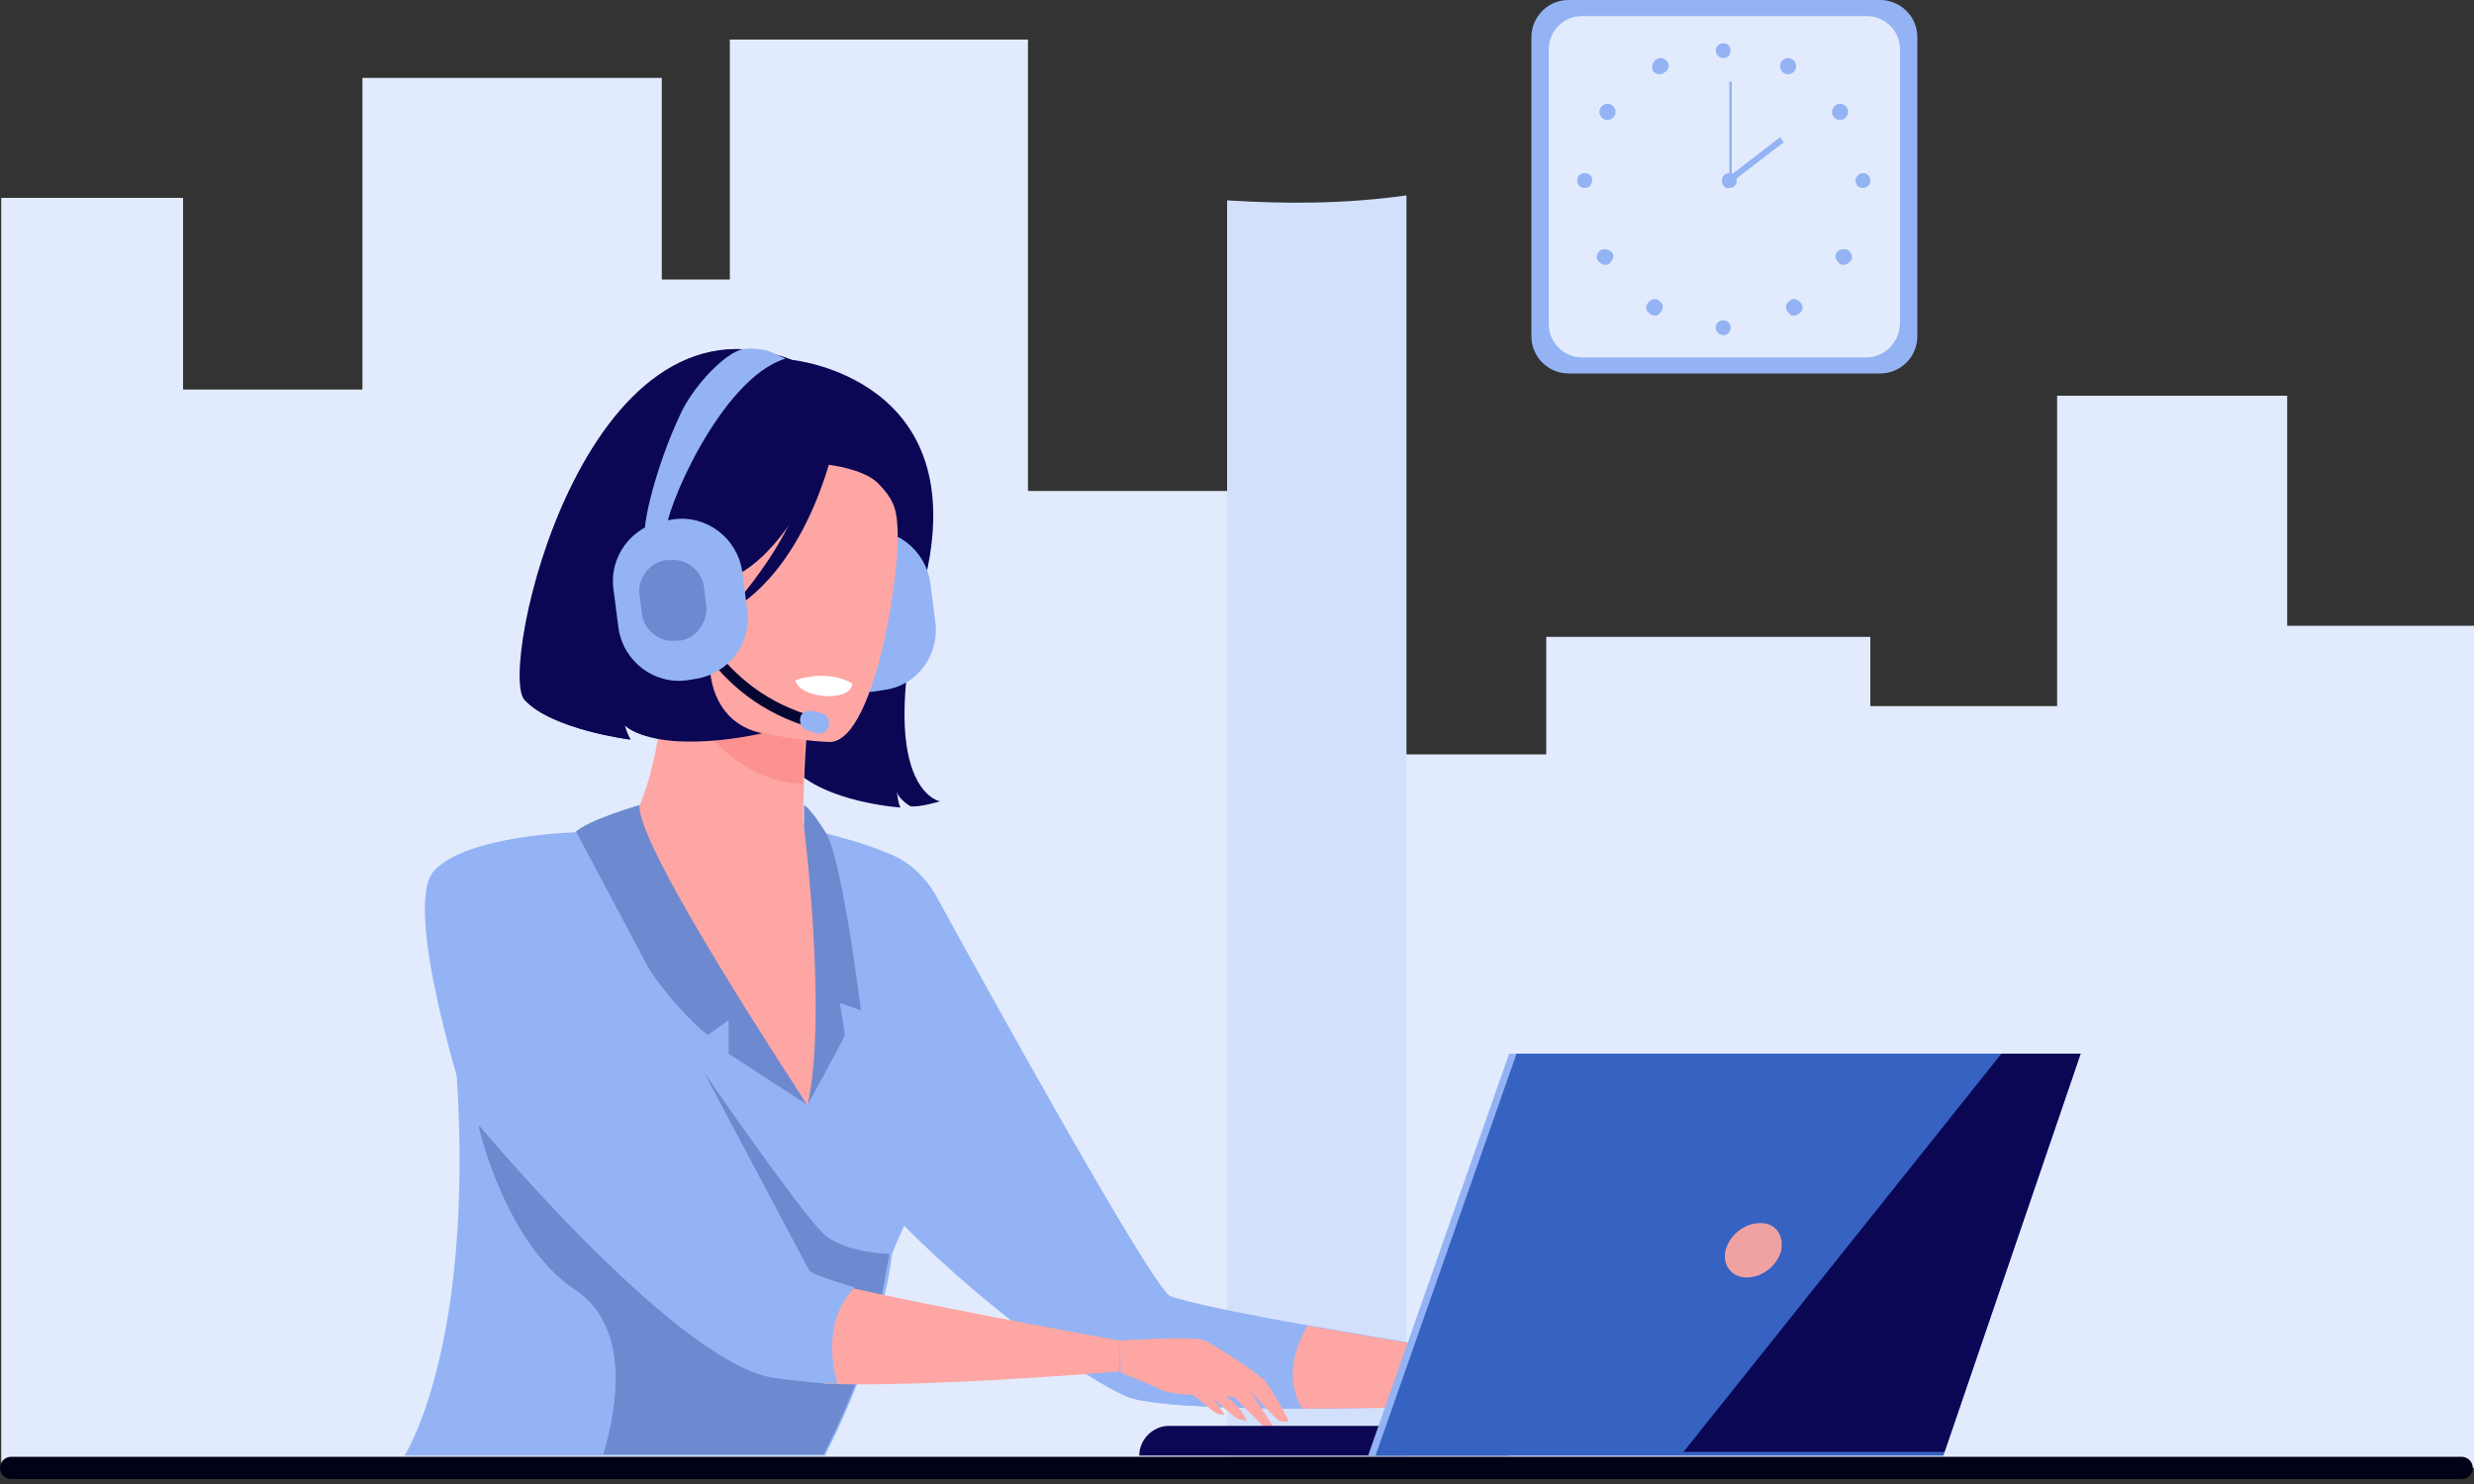<?xml version="1.0" encoding="UTF-8"?>
<svg width="200" height="120" viewBox="0 0 200 120" fill="none" xmlns="http://www.w3.org/2000/svg">
<rect x="0" y="0" width="200" height="120" fill="#333333" stroke="none"/>
<g clip-path="url(#clip0_13391_7284)">
<path d="M59 3.2V22.6H53.5V6.3H29.3V31.5H14.8V16H0.1V118.4L200 118.7V50.6H184.9V32H166.3V57.1H151.2V51.5H125V61H113.6V39.7H83.1V3.2H59Z" fill="#E2EBFD"/>
<path d="M152 30.2H126.8C125.2 30.2 123.8 28.9 123.8 27.2V3C123.8 1.4 125.1 0 126.8 0H152C153.6 0 155 1.3 155 3V27.2C155 28.8 153.7 30.2 152 30.2Z" fill="#93B3F4"/>
<path d="M150.9 28.9H127.9C126.4 28.9 125.2 27.7 125.2 26.2V4C125.2 2.5 126.4 1.3 127.9 1.3H150.9C152.4 1.3 153.6 2.5 153.6 4V26.1C153.6 27.6 152.4 28.9 150.9 28.9Z" fill="#E2EBFD"/>
<path d="M138.7 4.1C138.7 3.7 139 3.5 139.3 3.5C139.7 3.5 139.9 3.8 139.9 4.1C139.9 4.5 139.6 4.7 139.3 4.7C139 4.7 138.7 4.4 138.7 4.1Z" fill="#93B3F4"/>
<path d="M144 5C144.2 4.7 144.6 4.6 144.9 4.8C145.2 5 145.3 5.4 145.1 5.7C144.9 6 144.5 6.1 144.2 5.9C143.9 5.7 143.8 5.3 144 5Z" fill="#93B3F4"/>
<path d="M148.4 8.5C148.7 8.3 149.1 8.4 149.3 8.7C149.5 9 149.4 9.4 149.1 9.6C148.8 9.8 148.4 9.7 148.2 9.4C148 9.1 148.1 8.7 148.4 8.5Z" fill="#93B3F4"/>
<path d="M150.6 14C151 14 151.2 14.3 151.2 14.6C151.2 15 150.9 15.2 150.6 15.2C150.2 15.2 150 14.9 150 14.6C150 14.3 150.3 14 150.6 14Z" fill="#93B3F4"/>
<path d="M149.5 20.3C149.8 20.6 149.8 21 149.5 21.2C149.2 21.5 148.8 21.5 148.6 21.2C148.3 20.9 148.3 20.5 148.6 20.3C148.8 20.1 149.3 20.1 149.5 20.3Z" fill="#93B3F4"/>
<path d="M145.5 24.4C145.8 24.7 145.8 25.1 145.5 25.3C145.2 25.6 144.8 25.6 144.6 25.3C144.3 25 144.3 24.6 144.6 24.4C144.8 24.1 145.2 24.1 145.5 24.4Z" fill="#93B3F4"/>
<path d="M138.7 26.5C138.7 26.1 139 25.9 139.3 25.9C139.7 25.9 139.9 26.2 139.9 26.5C139.9 26.9 139.6 27.1 139.3 27.1C139 27.1 138.7 26.8 138.7 26.5Z" fill="#93B3F4"/>
<path d="M134.8 5C134.6 4.7 134.2 4.6 133.9 4.8C133.6 5 133.5 5.4 133.6 5.7C133.8 6 134.2 6.1 134.5 5.9C134.9 5.7 135 5.3 134.8 5Z" fill="#93B3F4"/>
<path d="M130.3 8.5C130 8.3 129.6 8.4 129.4 8.7C129.2 9 129.3 9.4 129.6 9.6C129.9 9.8 130.3 9.7 130.5 9.4C130.7 9.1 130.6 8.7 130.3 8.5Z" fill="#93B3F4"/>
<path d="M128.1 14C127.7 14 127.5 14.3 127.5 14.6C127.5 15 127.8 15.2 128.1 15.2C128.5 15.2 128.7 14.9 128.7 14.6C128.8 14.3 128.5 14 128.1 14Z" fill="#93B3F4"/>
<path d="M129.3 20.3C129 20.6 129 21 129.3 21.2C129.6 21.5 130 21.5 130.2 21.2C130.5 20.9 130.5 20.5 130.2 20.3C129.9 20.1 129.5 20.1 129.3 20.3Z" fill="#93B3F4"/>
<path d="M133.3 24.4C133 24.7 133 25.1 133.3 25.3C133.6 25.6 134 25.6 134.2 25.3C134.5 25 134.5 24.6 134.2 24.4C134 24.1 133.6 24.1 133.3 24.4Z" fill="#93B3F4"/>
<path d="M139.2 14.6C139.2 14.2 139.5 14 139.8 14C140.2 14 140.4 14.3 140.4 14.6C140.4 15 140.1 15.2 139.8 15.2C139.5 15.3 139.2 15 139.2 14.6Z" fill="#93B3F4"/>
<path d="M140 6.6H139.8V14.6H140V6.6Z" fill="#93B3F4"/>
<path d="M143.9 11.1L139.6 14.4L139.9 14.8L144.2 11.5L143.9 11.1Z" fill="#93B3F4"/>
<path d="M113.7 15.8V118.2H99.2V16.2C103.9 16.5 108.7 16.5 113.7 15.8Z" fill="#D3E0FC"/>
<path d="M60.6 47.6C60.6 47.6 53.1 51.4 58.6 59.7C58.6 59.7 52.1 60.4 50.5 58.6C50.5 58.6 50.7 59.4 51 59.8C51 59.8 44.7 59 42.5 56.6C40.2 54.2 47.3 22.7 64 29.1C64 29.1 78.9 30.5 74.7 47.2C70.5 63.9 76 64.8 76 64.8C76 64.8 74.3 65.3 73.6 65.2C73.6 65.2 72.6 64.6 72.5 64C72.5 64 72.6 65 72.8 65.3C72.8 65.3 66.7 64.9 64.1 62.1C61.3 59.3 59.2 50.9 60.6 47.6Z" fill="#0B0754"/>
<path d="M71.4 55.8L70.8 55.9C68.1 56.3 65.6 54.4 65.2 51.7L64.8 48.6C64.4 45.9 66.3 43.4 69 43L69.6 42.9C72.3 42.5 74.8 44.4 75.2 47.1L75.6 50.2C76 53 74.1 55.5 71.4 55.8Z" fill="#93B3F4"/>
<path d="M73.1 81.1C70.8 82.8 69.4 89.1 65.8 90.1C52.2 94 44.9 77.8 42.5 70C44.3 68.8 46.1 68.5 47.1 68.3C48.1 68.1 49.1 68 50 67.9C51.5 66.6 53.5 61.7 53.7 54.2L54.4 54.3L65.4 56.7C65.4 56.7 65.1 60.2 65 63.4C64.9 66 64.9 66.6 65.1 66.9C66 67 67 69.2 67 69.2C67 69.5 70.4 74.5 73.1 81.1Z" fill="#FDA6A4"/>
<path d="M65.3 56.7C65.3 56.7 65 60.2 64.9 63.4C58.7 63.1 55.6 57.4 54.3 54.3L65.3 56.7Z" fill="#FC9290"/>
<path d="M121.3 113.6C121.3 113.6 114.8 113.8 107.8 113.9C107 113.9 106.1 113.9 105.3 113.9C99.6 113.9 94 113.7 91.6 113.1C89.3 112.5 80.3 106.4 73.1 99.1C72.5 100.4 72.1 101.4 72.1 101.5C71.9 103.2 71.5 104.8 71.1 106.4C69.5 112.5 66.7 117.6 66.7 117.7H62.8H32.7C32.7 117.7 38.4 109 36.9 86.6C36.9 86 42.1 68 42.1 68C42.1 68 46.2 67.3 50.9 66.9C51.3 67.3 52.3 79.2 58.2 79.9C59.2 80 65.3 89.4 65.3 89.4L67.2 79.8L65 66.9C67.8 67.7 69.4 68 71.8 69C73.4 69.6 74.7 70.8 75.6 72.3C79.7 79.8 93.2 104.2 94.6 104.8C95.9 105.3 100.7 106.3 105.9 107.2C112.8 108.4 120.1 109.6 120.1 109.6L121.3 113.6Z" fill="#93B3F4"/>
<path d="M67.1 60C67.1 60 52.5 59.7 52.8 50.6C53.1 41.5 51.4 35.4 60.8 35.2C70.2 35 71.8 38.5 72.5 41.6C73.1 44.7 70.9 59.9 67.1 60Z" fill="#FDA6A4"/>
<path d="M107.8 113.9C107 113.9 106.1 113.9 105.3 113.9C99.6 113.9 94 113.7 91.6 113.1C89.3 112.5 80.3 106.4 73.1 99.1C73.1 99.1 74.6 93.3 75.3 92.3C76 91.3 78.5 100.8 84.6 104.6C90.6 108.4 100.1 111.1 104.7 110C107.6 109.2 107.9 112 107.8 113.9Z" fill="#93B3F4"/>
<path d="M64.3 55C64.3 55 64.4 56.1 66.8 56.3C66.8 56.3 68.8 56.4 68.9 55.3C68.9 55.2 67 54.1 64.3 55Z" fill="white"/>
<path d="M65.1 58.7C56.7 56 54.7 48.2 54.7 48.1L55.6 47.9L55.1 48L55.5 47.9C55.5 48 57.4 55.3 65.3 57.8C65.4 57.8 65.4 57.8 65.5 57.8L65.2 58.7H65.1Z" fill="#060632"/>
<path d="M66 59.3L65.2 59C64.8 58.9 64.6 58.4 64.7 58C64.8 57.6 65.3 57.4 65.7 57.5L66.5 57.7C66.9 57.8 67.1 58.3 67 58.7C66.8 59.2 66.4 59.4 66 59.3Z" fill="#93B3F4"/>
<path d="M68 34C68 34 64.3 45.1 58.6 46.9C53 48.8 51.1 46.6 51.1 46.6C51.1 46.6 55.2 42.8 55.7 36.7C55.7 36.7 64.8 29.5 68 34Z" fill="#0B0754"/>
<path d="M61 37.3C61 37.3 68.6 36.9 70.9 39C72.5 40.6 72.5 41.4 72.6 43.5C72.6 43.5 75.9 38.4 72.5 34.8C68.9 31 61 37.3 61 37.3Z" fill="#0B0754"/>
<path d="M67.6 35.2C67.6 35.2 65.7 45.8 58.7 49.6C58.7 49.6 65.5 42.7 65.6 35.8C65.7 28.9 67.6 35.2 67.6 35.2Z" fill="#0B0754"/>
<path d="M42.4 56.6C44.6 59 50.9 59.8 50.9 59.8C50.6 59.4 50.4 58.6 50.4 58.6C53.6 61.2 61.6 59.3 61.6 59.3C55.3 57.9 57.3 48.8 59.5 48.4C60.8 41.5 63.2 33 64.4 29.2C64.1 29.2 64 29.1 64 29.1C47.2 22.6 40.2 54.2 42.4 56.6Z" fill="#0B0754"/>
<path d="M56.2 54.9L55.6 55C52.9 55.4 50.4 53.5 50 50.8L49.6 47.7C49.2 45 51.1 42.5 53.8 42.1L54.4 42C57.1 41.6 59.6 43.5 60 46.2L60.4 49.3C60.8 52 58.9 54.5 56.2 54.9Z" fill="#93B3F4"/>
<path d="M52.2 43.4C51.8 42.7 53.1 37.5 55 33.5C55.9 31.5 58.2 28.9 59.8 28.3C60.4 28.1 61.2 28.2 61.8 28.3C62.3 28.4 63.5 29 63.5 29C58.2 30.6 53.6 41.7 53.9 42.9V42.8L52.2 43.4Z" fill="#93B3F4"/>
<path d="M55 51.8H54.7C53.4 52 52.1 51 51.9 49.7L51.7 48.1C51.5 46.8 52.5 45.5 53.8 45.3H54.1C55.4 45.1 56.7 46.1 56.9 47.4L57.1 49C57.2 50.3 56.3 51.6 55 51.8Z" fill="#6D89CF"/>
<path d="M90.5 108.4C90.5 108.4 96.8 108 97.4 108.4C98.4 108.9 101.8 111.1 102.3 111.7C102.8 112.3 104.2 114.9 104.2 114.9C104.2 114.9 103.6 115.1 103.3 114.8C103 114.6 101 112.4 101 112.4L103.1 115.6C103.1 115.6 102.4 115.6 102.1 115.3C101.8 115 99.8 113 99.8 113L99.1 112.9C99.1 112.9 99.8 113.4 100.2 113.9C100.6 114.4 100.8 114.9 100.8 114.9C100.8 114.9 100.2 114.8 100 114.7C99.8 114.6 98.1 113.1 98.1 113.1L99 114.4C99 114.4 98.4 114.4 98.2 114.2C98 114.1 96.6 112.8 96.4 112.8C96.2 112.8 94.4 112.7 93.7 112.3C92.9 111.9 90.6 111 90.6 111L90.5 108.4Z" fill="#FDA6A4"/>
<path d="M51.7 65.1C51.7 65.1 47.5 66.3 46.5 67.3C46.5 67.3 50.9 78.5 57.2 83.7L58.9 82.5V85.2L65.2 89.3C65.3 89.3 51.4 68.5 51.7 65.1Z" fill="#6D89CF"/>
<path d="M71 106.3C69.4 112.4 66.6 117.5 66.6 117.6H68.7H66.5H46.5H48.8C48.7 117.4 52.2 108.1 46.5 104.3C40.8 100.5 38.7 91.1 38.7 91.1L56.9 86.7C56.9 86.7 64.4 97.6 66.5 99.7C68.1 101.3 71.9 101.4 71.9 101.4L71 106.3Z" fill="#6D89CF"/>
<path d="M65 66.9C65 66.9 66.9 82.1 65.3 89.3C65.3 89.3 67.9 84.6 68.3 83.7L67.9 81.1L69.6 81.7C69.6 81.7 68.1 69.6 66.8 67.4C65.5 65.3 65 65.1 65 65.1V66.9Z" fill="#6D89CF"/>
<path d="M121.3 113.6C121.3 113.6 113.2 113.9 105.3 113.9C103.3 110.9 105.7 107.2 105.7 107.2C112.6 108.4 119.9 109.6 119.9 109.6L121.3 113.6Z" fill="#FDA6A4"/>
<path d="M122 117.7H92.1C92.1 116.4 93.2 115.3 94.5 115.3H122V117.7Z" fill="#0B0754"/>
<path d="M168.2 85.2L157.1 117.7H110.6L122 85.2H168.2Z" fill="#93B3F4"/>
<path d="M168.2 85.2L157.2 117.4L157.1 117.7H111.2L122.6 85.2H168.2Z" fill="#3662C1"/>
<path d="M144 101.1C143.7 102.3 142.5 103.3 141.2 103.3C140 103.3 139.2 102.3 139.5 101.1C139.8 99.9 141 98.9 142.3 98.9C143.6 98.9 144.2 99.9 144 101.1Z" fill="#EFA2A2"/>
<path d="M168.2 85.2L157.2 117.4H136.1L161.8 85.2H168.2Z" fill="#0B0754"/>
<path d="M90.5 110.9C90.5 110.9 75.1 112.2 66.6 111.9V103.6C72.2 105.1 90.5 108.4 90.5 108.4V110.9Z" fill="#FDA6A4"/>
<path d="M46.6 67.3C46.6 67.3 37.8 67.5 35.1 70.4C32.4 73.3 37.8 89.9 37.8 89.9C37.8 89.9 54.2 109.9 62.4 111.4C62.4 111.4 66 111.9 67.7 111.9C67.7 111.9 66.1 107.1 69.1 104.1C69.1 104.1 65.6 103.1 65.4 102.7C65.2 102.3 46.6 67.3 46.6 67.3Z" fill="#93B3F4"/>
<path d="M199 119.6H0.9C0.4 119.6 0 119.2 0 118.7C0 118.2 0.4 117.8 0.9 117.8H199C199.5 117.8 199.9 118.2 199.9 118.7C199.9 119.2 199.5 119.6 199 119.6Z" fill="#010117"/>
</g>
<defs>
<clipPath id="clip0_13391_7284">
<rect width="200" height="119.6" fill="white"/>
</clipPath>
</defs>
</svg>

